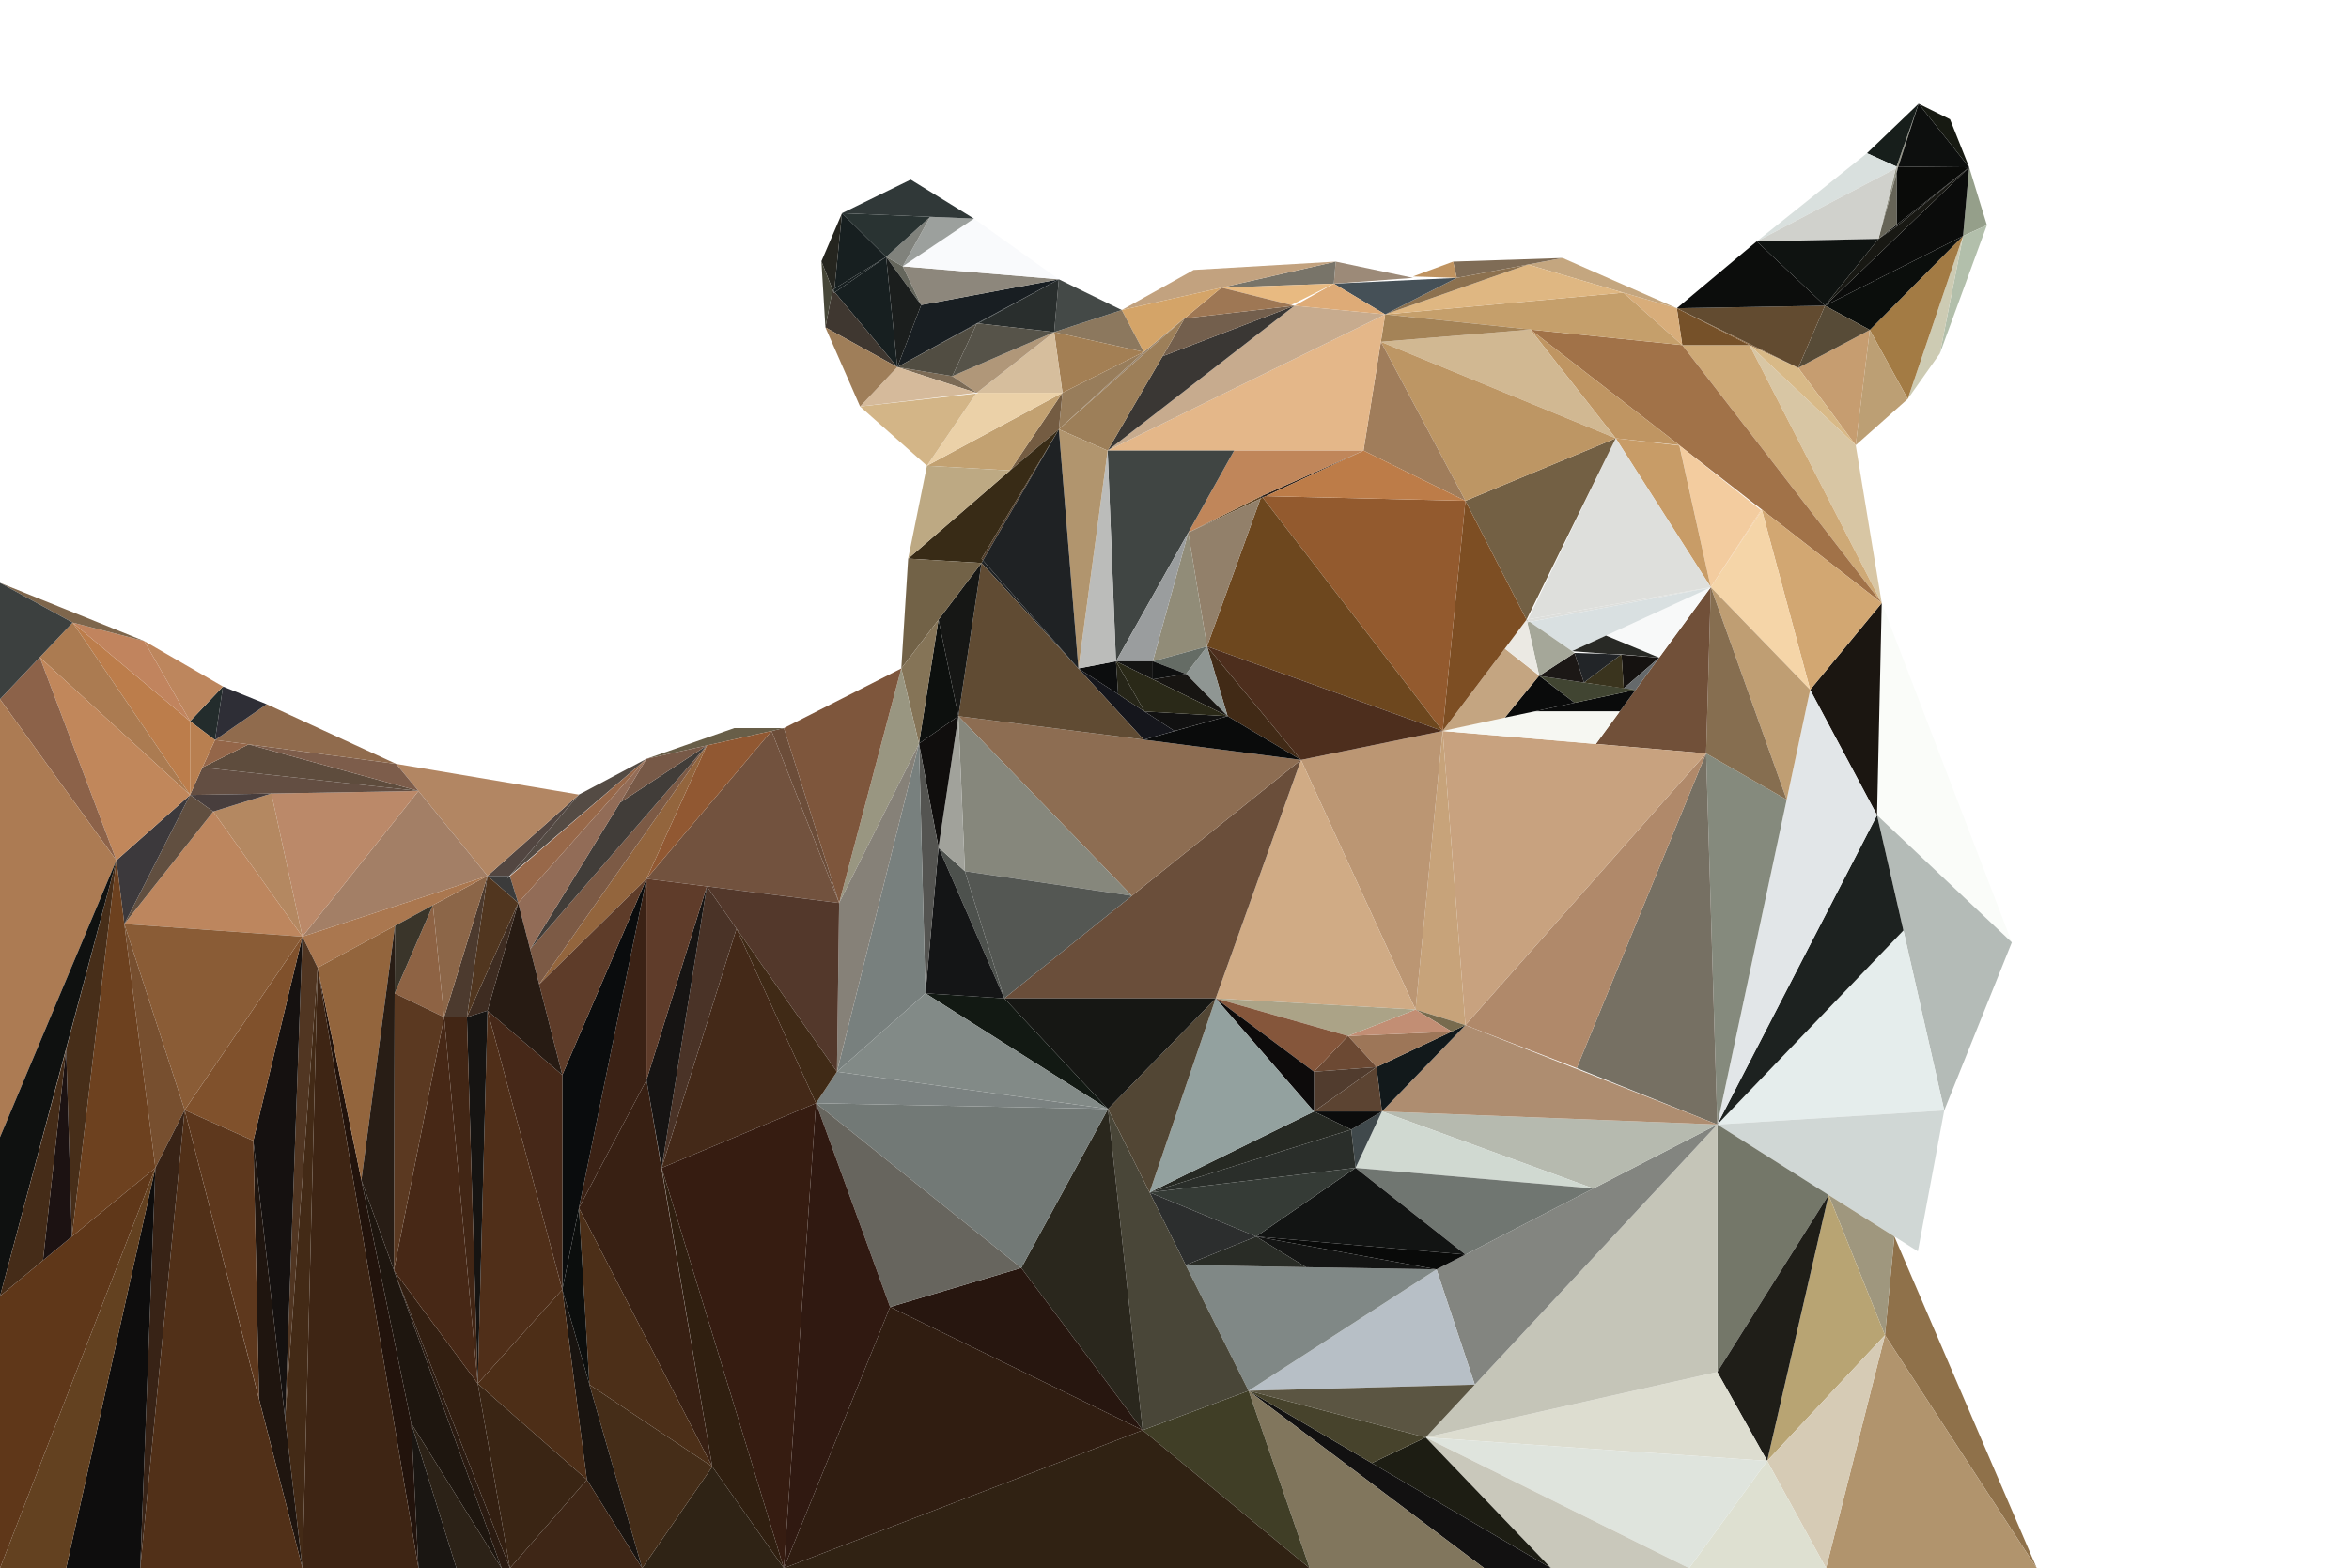 <?xml version="1.0" encoding="utf-8"?>
<!-- Generator: Adobe Illustrator 24.1.0, SVG Export Plug-In . SVG Version: 6.00 Build 0)  -->
<svg version="1.1" id="Layer_1" xmlns="http://www.w3.org/2000/svg" xmlns:xlink="http://www.w3.org/1999/xlink" x="0px" y="0px"
	 viewBox="0 0 650 434" style="enable-background:new 0 0 650 434;" xml:space="preserve">
<style type="text/css">
	.st0{fill:#0A0B09;}
	.st1{fill:#969688;}
	.st2{fill:#956F47;}
	.st3{fill:#2B2523;}
	.st4{fill:#2C2018;}
	.st5{fill:#5F4626;}
	.st6{fill:#1F2224;}
	.st7{fill:#513E2B;}
	.st8{fill:#97846D;}
	.st9{fill:#8F714A;}
	.st10{fill:#B1946D;}
	.st11{fill:#FAFCF9;}
	.st12{fill:#B4BBB7;}
	.st13{fill:#959F8A;}
	.st14{fill:#B2BFAB;}
	.st15{fill:#171A12;}
	.st16{fill:#0D0F0E;}
	.st17{fill:#0B0C0B;}
	.st18{fill:#181813;}
	.st19{fill:#CDCBB3;}
	.st20{fill:#A37B44;}
	.st21{fill:#0B0E0C;}
	.st22{fill:#E5EDEC;}
	.st23{fill:#D0D7D5;}
	.st24{fill:#171E1B;}
	.st25{fill:#BC9F74;}
	.st26{fill:#1D2220;}
	.st27{fill:#666457;}
	.st28{fill:#D9E0DE;}
	.st29{fill:#D0D1CC;}
	.st30{fill:#9F977E;}
	.st31{fill:#B8A473;}
	.st32{fill:#D6CBB5;}
	.st33{fill:#D8C6A4;}
	.st34{fill:#CEA976;}
	.st35{fill:#A17248;}
	.st36{fill:#1B1611;}
	.st37{fill:#D2A772;}
	.st38{fill:#0F1311;}
	.st39{fill:#E2E6E8;}
	.st40{fill:#C69D70;}
	.st41{fill:#574B37;}
	.st42{fill:#D8B987;}
	.st43{fill:#747769;}
	.st44{fill:#1F1E18;}
	.st45{fill:#DEE0D1;}
	.st46{fill:#624B30;}
	.st47{fill:#0C0D0C;}
	.st48{fill:#F5D5A8;}
	.st49{fill:#BF9E73;}
	.st50{fill:#858A7D;}
	.st51{fill:#866E50;}
	.st52{fill:#DDDDD0;}
	.st53{fill:#DFE4DD;}
	.st54{fill:#F3CC9F;}
	.st55{fill:#765129;}
	.st56{fill:#C5C5B8;}
	.st57{fill:#767063;}
	.st58{fill:#838580;}
	.st59{fill:#B6BAAF;}
	.st60{fill:#AE8D70;}
	.st61{fill:#C89C67;}
	.st62{fill:#715039;}
	.st63{fill:#F8F9F9;}
	.st64{fill:#DEDFDC;}
	.st65{fill:#D9E0E1;}
	.st66{fill:#B0896A;}
	.st67{fill:#C8A27F;}
	.st68{fill:#C9C8BB;}
	.st69{fill:#D8AD7A;}
	.st70{fill:#C59F6B;}
	.st71{fill:#BF9562;}
	.st72{fill:#C4A67F;}
	.st73{fill:#151210;}
	.st74{fill:#282925;}
	.st75{fill:#65696B;}
	.st76{fill:#0A0B0B;}
	.st77{fill:#414532;}
	.st78{fill:#3A341E;}
	.st79{fill:#DFB782;}
	.st80{fill:#222528;}
	.st81{fill:#F6F7F2;}
	.st82{fill:#D1B892;}
	.st83{fill:#736044;}
	.st84{fill:#BD9664;}
	.st85{fill:#D0D9D1;}
	.st86{fill:#707671;}
	.st87{fill:#1C1816;}
	.st88{fill:#A5A799;}
	.st89{fill:#7F6C56;}
	.st90{fill:#1D1D13;}
	.st91{fill:#121111;}
	.st92{fill:#C4A581;}
	.st93{fill:#EBE9E3;}
	.st94{fill:#A48357;}
	.st95{fill:#8C714F;}
	.st96{fill:#7D4E23;}
	.st97{fill:#81765D;}
	.st98{fill:#B7BFC6;}
	.st99{fill:#5B5542;}
	.st100{fill:#A07D5B;}
	.st101{fill:#935A2E;}
	.st102{fill:#C7A37A;}
	.st103{fill:#12191B;}
	.st104{fill:#BD7C48;}
	.st105{fill:#776B4E;}
	.st106{fill:#121413;}
	.st107{fill:#090A09;}
	.st108{fill:#BF9360;}
	.st109{fill:#455057;}
	.st110{fill:#9D7658;}
	.st111{fill:#C28E74;}
	.st112{fill:#6D471E;}
	.st113{fill:#BB9673;}
	.st114{fill:#4D2E1D;}
	.st115{fill:#808886;}
	.st116{fill:#141514;}
	.st117{fill:#47432C;}
	.st118{fill:#D0AB85;}
	.st119{fill:#ABA387;}
	.st120{fill:#9C8A78;}
	.st121{fill:#E4B789;}
	.st122{fill:#C7AB8E;}
	.st123{fill:#DEAB77;}
	.st124{fill:#5C4432;}
	.st125{fill:#40494C;}
	.st126{fill:#0B0C0C;}
	.st127{fill:#6C4933;}
	.st128{fill:#513C2E;}
	.st129{fill:#C0865A;}
	.st130{fill:#2A2E2A;}
	.st131{fill:#353B36;}
	.st132{fill:#262923;}
	.st133{fill:#85563B;}
	.st134{fill:#787469;}
	.st135{fill:#C2A27F;}
	.st136{fill:#E8BA81;}
	.st137{fill:#0D0B0B;}
	.st138{fill:#93A19F;}
	.st139{fill:#403E26;}
	.st140{fill:#302213;}
	.st141{fill:#292C26;}
	.st142{fill:#412A16;}
	.st143{fill:#6A4E3A;}
	.st144{fill:#8D6D52;}
	.st145{fill:#3A3734;}
	.st146{fill:#735F4D;}
	.st147{fill:#9E7754;}
	.st148{fill:#92806A;}
	.st149{fill:#2C2E2E;}
	.st150{fill:#494638;}
	.st151{fill:#404543;}
	.st152{fill:#8F9693;}
	.st153{fill:#171512;}
	.st154{fill:#111111;}
	.st155{fill:#2A2918;}
	.st156{fill:#D4A468;}
	.st157{fill:#524634;}
	.st158{fill:#161714;}
	.st159{fill:#918C78;}
	.st160{fill:#656C65;}
	.st161{fill:#9A9D9E;}
	.st162{fill:#0E0F0F;}
	.st163{fill:#9D7F59;}
	.st164{fill:#15161C;}
	.st165{fill:#141413;}
	.st166{fill:#262518;}
	.st167{fill:#8C785E;}
	.st168{fill:#604B33;}
	.st169{fill:#987D5B;}
	.st170{fill:#A37F54;}
	.st171{fill:#2A271D;}
	.st172{fill:#27160F;}
	.st173{fill:#301D11;}
	.st174{fill:#86877C;}
	.st175{fill:#545753;}
	.st176{fill:#444947;}
	.st177{fill:#0C0D0E;}
	.st178{fill:#BBBCBA;}
	.st179{fill:#121913;}
	.st180{fill:#727976;}
	.st181{fill:#7B8281;}
	.st182{fill:#828A87;}
	.st183{fill:#B1956E;}
	.st184{fill:#D6BE9D;}
	.st185{fill:#745C42;}
	.st186{fill:#C2A171;}
	.st187{fill:#EBD1A8;}
	.st188{fill:#292E2D;}
	.st189{fill:#382B16;}
	.st190{fill:#273031;}
	.st191{fill:#181E22;}
	.st192{fill:#8D877C;}
	.st193{fill:#F9FAFC;}
	.st194{fill:#B09779;}
	.st195{fill:#565349;}
	.st196{fill:#67655E;}
	.st197{fill:#BDA983;}
	.st198{fill:#4D514D;}
	.st199{fill:#141516;}
	.st200{fill:#161715;}
	.st201{fill:#726247;}
	.st202{fill:#7C6B56;}
	.st203{fill:#514D42;}
	.st204{fill:#D3B587;}
	.st205{fill:#D5BA9B;}
	.st206{fill:#9CA09D;}
	.st207{fill:#303838;}
	.st208{fill:#A1A29B;}
	.st209{fill:#0D100E;}
	.st210{fill:#100E0D;}
	.st211{fill:#857457;}
	.st212{fill:#545451;}
	.st213{fill:#80827C;}
	.st214{fill:#293332;}
	.st215{fill:#78807E;}
	.st216{fill:#65665C;}
	.st217{fill:#1B1E1D;}
	.st218{fill:#999681;}
	.st219{fill:#868178;}
	.st220{fill:#7E563C;}
	.st221{fill:#171F20;}
	.st222{fill:#3F3730;}
	.st223{fill:#9F7E59;}
	.st224{fill:#301911;}
	.st225{fill:#25251F;}
	.st226{fill:#6C4D39;}
	.st227{fill:#72523E;}
	.st228{fill:#53382B;}
	.st229{fill:#402A16;}
	.st230{fill:#2E312C;}
	.st231{fill:#474739;}
	.st232{fill:#442918;}
	.st233{fill:#361C11;}
	.st234{fill:#301F10;}
	.st235{fill:#2F2315;}
	.st236{fill:#685E48;}
	.st237{fill:#915832;}
	.st238{fill:#4A3327;}
	.st239{fill:#382013;}
	.st240{fill:#4C2F18;}
	.st241{fill:#452D18;}
	.st242{fill:#93653D;}
	.st243{fill:#7C5A45;}
	.st244{fill:#413D39;}
	.st245{fill:#161413;}
	.st246{fill:#5F3C2A;}
	.st247{fill:#775947;}
	.st248{fill:#3B2215;}
	.st249{fill:#926C57;}
	.st250{fill:#986849;}
	.st251{fill:#0A0C0D;}
	.st252{fill:#5E3C29;}
	.st253{fill:#544B44;}
	.st254{fill:#191410;}
	.st255{fill:#3E2616;}
	.st256{fill:#0C0E0D;}
	.st257{fill:#4D2E17;}
	.st258{fill:#3A2514;}
	.st259{fill:#524641;}
	.st260{fill:#B28663;}
	.st261{fill:#462818;}
	.st262{fill:#271B13;}
	.st263{fill:#502F19;}
	.st264{fill:#3B3B3B;}
	.st265{fill:#3E2C21;}
	.st266{fill:#51361F;}
	.st267{fill:#331F11;}
	.st268{fill:#2B1B11;}
	.st269{fill:#1E160F;}
	.st270{fill:#2C2217;}
	.st271{fill:#A37F66;}
	.st272{fill:#4C3A2E;}
	.st273{fill:#8C6648;}
	.st274{fill:#161412;}
	.st275{fill:#AA774F;}
	.st276{fill:#422615;}
	.st277{fill:#472816;}
	.st278{fill:#1A1612;}
	.st279{fill:#8E6344;}
	.st280{fill:#5B3921;}
	.st281{fill:#3A352A;}
	.st282{fill:#22130C;}
	.st283{fill:#3E2514;}
	.st284{fill:#BB8969;}
	.st285{fill:#634E42;}
	.st286{fill:#5E4C3D;}
	.st287{fill:#7D5D4B;}
	.st288{fill:#906B4D;}
	.st289{fill:#281D15;}
	.st290{fill:#513622;}
	.st291{fill:#432A16;}
	.st292{fill:#B48861;}
	.st293{fill:#BD865E;}
	.st294{fill:#151110;}
	.st295{fill:#80512C;}
	.st296{fill:#8A5C36;}
	.st297{fill:#1F150F;}
	.st298{fill:#513018;}
	.st299{fill:#483E3D;}
	.st300{fill:#2E2E36;}
	.st301{fill:#5E381D;}
	.st302{fill:#946649;}
	.st303{fill:#232C2C;}
	.st304{fill:#BD865D;}
	.st305{fill:#B87F50;}
	.st306{fill:#614F40;}
	.st307{fill:#BC7D4B;}
	.st308{fill:#C1845E;}
	.st309{fill:#AB7B51;}
	.st310{fill:#3C393C;}
	.st311{fill:#C1875B;}
	.st312{fill:#774F2F;}
	.st313{fill:#382316;}
	.st314{fill:#6D411F;}
	.st315{fill:#0E0D0D;}
	.st316{fill:#634120;}
	.st317{fill:#5F3719;}
	.st318{fill:#7E664C;}
	.st319{fill:#8C6249;}
	.st320{fill:#AC7B53;}
	.st321{fill:#472E19;}
	.st322{fill:#0F1110;}
	.st323{fill:#3C403F;}
	.st324{fill:#1C1212;}
	.st325{fill:#452C18;}
</style>
<g id="Layer_1_1_">
</g>
<g id="Layer_2_1_">
	<g id="XMLID_1_">
		<g>
			<polygon class="st0" points="524.8,62.2 524.8,62.7 519.8,66.1 			"/>
			<polygon class="st0" points="544.9,46.3 524.8,62.7 524.8,62.2 			"/>
			<polygon class="st1" points="524.8,46.1 524.8,46.5 524.6,46.6 			"/>
			<polygon class="st1" points="530.9,28.7 525.3,46.1 524.8,46.1 			"/>
			<polygon class="st1" points="525.3,46.1 525.2,46.3 524.8,46.1 			"/>
			<polygon class="st1" points="525.2,46.3 524.8,46.5 524.8,46.1 			"/>
			<polygon class="st1" points="525.2,46.3 524.8,48 524.8,46.5 			"/>
			<polygon class="st1" points="524.8,46.5 524.8,48 519.8,66.1 524.6,46.6 			"/>
			<polygon class="st2" points="497.6,101.8 484.1,95.5 464,85.3 			"/>
			<polygon class="st3" points="349.4,137.7 348.8,138 349,137.3 			"/>
			<polygon class="st3" points="350.3,137.3 349.4,137.7 349,137.3 			"/>
			<polygon class="st4" points="377.3,124.7 350.3,137.3 349,137.3 			"/>
			<polygon class="st5" points="349,137.3 348.8,138 328.8,147.4 			"/>
			<polygon class="st6" points="272,155.1 298.2,184.8 271.6,155.8 			"/>
			<polygon class="st7" points="293,118.8 272,155.1 271.6,154.6 			"/>
			<polygon class="st8" points="316.5,97.4 327.7,88.1 293,118.8 			"/>
			<polygon class="st9" points="524.2,342.2 563.6,434 521.6,369.5 			"/>
			<polygon class="st10" points="521.6,369.5 563.6,434 505.3,434 			"/>
			<polygon class="st11" points="520.7,166.9 556.7,260.8 519.4,225.6 			"/>
			<polygon class="st12" points="556.7,260.8 538,307.3 526.7,257.5 519.4,225.6 			"/>
			<polygon class="st13" points="544.9,46.3 549.8,62.3 543.2,65.3 			"/>
			<polygon class="st14" points="549.8,62.3 536.8,97.8 543.2,65.3 			"/>
			<polygon class="st15" points="539.6,33 544.9,46.3 530.9,28.7 			"/>
			<polygon class="st16" points="530.9,28.7 544.9,46.3 525.3,46.1 			"/>
			<polygon class="st17" points="544.9,46.3 543.2,65.3 505,84.6 			"/>
			<polygon class="st18" points="544.9,46.3 505,84.6 519.8,66.1 524.8,62.7 			"/>
			<polygon class="st0" points="544.9,46.3 524.8,62.2 524.8,48 525.2,46.3 525.3,46.1 			"/>
			<polygon class="st19" points="543.2,65.3 536.8,97.8 527.9,110.4 			"/>
			<polygon class="st20" points="543.2,65.3 527.9,110.4 517.4,91.3 			"/>
			<polygon class="st21" points="543.2,65.3 517.4,91.3 505,84.6 			"/>
			<polygon class="st22" points="526.7,257.5 538,307.3 475.2,311.2 			"/>
			<polygon class="st23" points="538,307.3 530.7,346.3 524.2,342.2 506,330.7 475.2,311.2 			"/>
			<polygon class="st24" points="530.9,28.7 524.8,46.1 516.6,42.4 			"/>
			<polygon class="st25" points="517.4,91.3 527.9,110.4 513.5,123.2 			"/>
			<polygon class="st26" points="519.4,225.6 526.7,257.5 475.2,311.2 			"/>
			<polygon class="st27" points="524.8,48 524.8,62.2 519.8,66.1 			"/>
			<polygon class="st28" points="524.8,46.1 524.6,46.6 486.1,66.8 516.6,42.4 			"/>
			<polygon class="st29" points="524.6,46.6 519.8,66.1 486.1,66.8 			"/>
			<polygon class="st30" points="506,330.7 524.2,342.2 521.6,369.5 			"/>
			<polygon class="st31" points="506,330.7 521.6,369.5 489,404.3 			"/>
			<polygon class="st32" points="521.6,369.5 505.3,434 489,404.3 			"/>
			<polygon class="st33" points="513.5,123.2 520.7,166.9 484.1,95.5 			"/>
			<polygon class="st34" points="484.1,95.5 520.7,166.9 465.5,95.5 			"/>
			<polygon class="st35" points="465.5,95.5 520.7,166.9 487.5,141 465,123.5 464.7,123.2 464.7,123.2 423.5,91.2 			"/>
			<polygon class="st36" points="520.7,166.9 519.4,225.6 500.9,190.9 			"/>
			<polygon class="st37" points="520.7,166.9 500.9,190.9 487.5,141 			"/>
			<polygon class="st38" points="519.8,66.1 505,84.6 486.1,66.8 			"/>
			<polygon class="st39" points="500.9,190.9 519.4,225.6 475.2,311.2 494.4,221.3 			"/>
			<polygon class="st40" points="517.4,91.3 513.5,123.2 497.6,101.8 			"/>
			<polygon class="st41" points="517.4,91.3 497.6,101.8 505,84.6 			"/>
			<polygon class="st42" points="497.6,101.8 513.5,123.2 484.1,95.5 			"/>
			<polygon class="st43" points="475.2,311.2 506,330.7 475.2,379.7 			"/>
			<polygon class="st44" points="506,330.7 489,404.3 475.2,379.7 			"/>
			<polygon class="st45" points="489,404.3 505.3,434 467.4,434 			"/>
			<polygon class="st46" points="505,84.6 497.6,101.8 464,85.3 			"/>
			<polygon class="st47" points="505,84.6 464,85.3 486.1,66.8 			"/>
			<polygon class="st48" points="487.5,141 500.9,190.9 473.4,162.5 473.4,162.5 487.5,141.3 487.3,141.2 			"/>
			<polygon class="st49" points="473.4,162.5 500.9,190.9 494.4,221.3 			"/>
			<polygon class="st50" points="494.4,221.3 475.2,311.2 472.1,208.5 			"/>
			<polygon class="st51" points="473.4,162.5 494.4,221.3 472.1,208.5 473.4,162.5 			"/>
			<polygon class="st52" points="475.2,379.7 489,404.3 394.5,397.8 			"/>
			<polygon class="st53" points="489,404.3 467.4,434 394.5,397.8 			"/>
			<polygon class="st54" points="487.5,141.3 473.4,162.5 487.3,141.2 			"/>
			<polygon class="st54" points="465,123.5 487.3,141.2 473.4,162.5 464.7,123.2 			"/>
			<polygon class="st55" points="484.1,95.5 465.5,95.5 464,85.3 			"/>
			<polygon class="st56" points="475.2,311.2 475.2,379.7 394.5,397.8 408.1,383.2 			"/>
			<polygon class="st57" points="472.1,208.5 475.2,311.2 436.3,295.6 			"/>
			<polygon class="st58" points="475.2,311.2 408.1,383.2 397.5,351.3 405.5,347.2 405.5,347.2 440.9,328.9 440.9,328.9 			"/>
			<polygon class="st59" points="475.2,311.2 440.9,328.9 440.9,328.9 382.4,307.6 			"/>
			<polygon class="st60" points="475.2,311.2 382.4,307.6 405.5,283.7 			"/>
			<polygon class="st61" points="464.7,123.3 473.4,162.5 447.1,121.3 			"/>
			<path class="st62" d="M473.4,162.5L473.4,162.5L473.4,162.5z"/>
			<path class="st63" d="M473.4,162.5L473.4,162.5L473.4,162.5z"/>
			<path class="st54" d="M473.4,162.5L473.4,162.5L473.4,162.5z"/>
			<polygon class="st62" points="473.4,162.5 472.1,208.5 441.6,205.9 448.2,196.9 452.6,190.9 459.1,182 459.1,182 			"/>
			<polygon class="st64" points="473.4,162.5 473.4,162.5 473.3,162.5 473.3,162.6 423.3,172.1 422.7,171.7 422.8,171.4 			"/>
			<polygon class="st54" points="473.4,162.5 473.4,162.5 473.3,162.5 			"/>
			<polygon class="st64" points="473.4,162.5 422.8,171.4 447.1,121.3 			"/>
			<polygon class="st63" points="473.4,162.5 459.1,182 444.4,175.9 473.3,162.6 473.3,162.5 			"/>
			<polygon class="st65" points="473.3,162.6 444.4,175.9 435,180.2 435,180.2 423.3,172.1 			"/>
			<polygon class="st66" points="472.1,208.5 436.3,295.6 405.5,283.7 			"/>
			<polygon class="st67" points="472.1,208.5 405.5,283.7 399.2,202.3 441.6,205.9 			"/>
			<polygon class="st68" points="467.4,434 429.2,434 394.5,397.8 			"/>
			<polygon class="st69" points="464,85.3 465.5,95.5 449.2,81 			"/>
			<polygon class="st70" points="465.5,95.5 423.5,91.2 383.3,87 449.2,81 			"/>
			<polygon class="st71" points="423.5,91.2 464.7,123.2 447.1,121.3 			"/>
			<polygon class="st72" points="464,85.3 449.2,81 422.8,73.2 432.4,71.4 			"/>
			<polygon class="st73" points="459.1,182 459.1,182 449.3,190.5 448.7,181.2 			"/>
			<polygon class="st74" points="459.1,182 448.7,181.1 445.3,181 435,180.2 444.4,175.9 			"/>
			<polygon class="st75" points="459.1,182 452.6,190.9 449.3,190.5 			"/>
			<polygon class="st76" points="452.6,190.9 448.2,196.9 424.5,196.9 435.7,194.5 			"/>
			<polygon class="st77" points="452.6,190.9 435.7,194.5 426.1,187.1 438.3,188.9 			"/>
			<polygon class="st78" points="448.7,181.2 449.3,190.5 438.3,188.9 448.5,181.2 			"/>
			<polygon class="st79" points="449.2,81 383.3,87 422.8,73.2 422.8,73.2 422.8,73.2 			"/>
			<polygon class="st80" points="448.5,181.2 438.3,188.9 435.7,180.7 445.3,181 			"/>
			<polygon class="st81" points="448.2,196.9 441.6,205.9 399.2,202.3 416.4,198.6 424.5,196.9 			"/>
			<polygon class="st82" points="423.5,91.2 447.1,121.3 382.1,94.6 			"/>
			<polygon class="st83" points="447.1,121.3 422.4,171.5 405.5,138.6 			"/>
			<polygon class="st84" points="447.1,121.3 405.5,138.6 382.1,94.6 382.1,94.6 			"/>
			<polygon class="st85" points="382.4,307.6 440.9,328.9 375.1,323.2 			"/>
			<polygon class="st86" points="440.9,328.9 405.5,347.2 375.1,323.2 			"/>
			<polygon class="st87" points="435.7,180.7 438.3,188.9 426.1,187.1 426,187 			"/>
			<polygon class="st88" points="435.7,180.7 426,187 425.9,186.9 422.6,172.2 423.3,172.1 435,180.2 435,180.2 			"/>
			<polygon class="st76" points="435.7,194.5 424.5,196.9 416.4,198.6 425.9,187 			"/>
			<polygon class="st89" points="432.4,71.4 422.8,73.2 422.8,73.2 403.1,76.9 402.1,72.4 			"/>
			<polygon class="st90" points="394.5,397.8 429.2,434 379.6,404.9 			"/>
			<polygon class="st91" points="429.2,434 410.7,434 345.5,384.9 379.6,404.9 			"/>
			<polygon class="st92" points="425.9,187 416.4,198.6 399.2,202.3 416.4,179.5 			"/>
			<polygon class="st93" points="422.6,172.2 425.9,186.9 416.4,179.5 422.4,171.5 422.5,172 422.4,172.3 			"/>
			<polygon class="st94" points="423.5,91.2 382.1,94.6 383.3,87 			"/>
			<polygon class="st64" points="423.3,172.1 422.6,172.2 422.5,172 422.7,171.7 			"/>
			<polygon class="st65" points="422.8,171.4 422.7,171.7 422.4,171.5 			"/>
			<polygon class="st95" points="422.8,73.2 383.3,87 403.1,76.9 			"/>
			<polygon class="st88" points="422.4,171.5 422.7,171.7 422.5,172 			"/>
			<polygon class="st64" points="422.5,172 422.6,172.2 422.4,172.3 			"/>
			<polygon class="st96" points="405.5,138.6 422.4,171.5 416.4,179.5 399.2,202.3 			"/>
			<polygon class="st97" points="410.7,434 362.4,434 345.5,384.9 			"/>
			<polygon class="st98" points="397.5,351.3 408.1,383.2 345.5,384.9 			"/>
			<polygon class="st99" points="408.1,383.2 394.5,397.8 345.5,384.9 			"/>
			<polygon class="st100" points="382.1,94.6 405.5,138.6 377.3,124.7 			"/>
			<polygon class="st101" points="405.5,138.6 399.2,202.3 349.4,137.7 350.3,137.3 			"/>
			<polygon class="st102" points="399.2,202.3 405.5,283.7 391.7,279.4 			"/>
			<polygon class="st103" points="405.5,283.7 382.4,307.6 380.9,295.3 			"/>
			<polygon class="st104" points="405.5,138.6 350.3,137.3 377.3,124.7 			"/>
			<polygon class="st105" points="405.5,283.7 401.7,285.5 391.7,279.4 			"/>
			<polygon class="st106" points="405.5,347.2 405.5,347.2 347.6,342.2 375.1,323.2 			"/>
			<polygon class="st107" points="405.5,347.2 397.5,351.3 347.6,342.2 			"/>
			<polygon class="st108" points="402.1,72.4 403.1,76.9 391,76.5 			"/>
			<polygon class="st109" points="403.1,76.9 383.3,87 369.1,78.5 			"/>
			<polygon class="st110" points="401.7,285.5 380.9,295.3 373,286.7 			"/>
			<polygon class="st111" points="401.7,285.5 373,286.7 391.7,279.4 			"/>
			<polygon class="st112" points="349.4,137.7 399.2,202.3 334,178.9 348.8,138 			"/>
			<polygon class="st113" points="399.2,202.3 391.7,279.4 360,210.3 			"/>
			<polygon class="st114" points="399.2,202.3 360,210.3 334,178.9 			"/>
			<polygon class="st115" points="397.5,351.3 345.5,384.9 328.1,350.1 361.4,350.7 			"/>
			<polygon class="st116" points="397.5,351.3 361.4,350.7 347.6,342.2 			"/>
			<polygon class="st117" points="394.5,397.8 379.6,404.9 345.5,384.9 			"/>
			<polygon class="st118" points="360,210.3 391.7,279.4 336.4,276.3 			"/>
			<polygon class="st119" points="391.7,279.4 373,286.7 336.4,276.3 			"/>
			<polygon class="st120" points="391,76.9 369.1,78.5 369.6,72.4 			"/>
			<polygon class="st121" points="383.3,87 382.1,94.6 382.1,94.6 377.3,124.7 341.5,124.7 306.5,124.7 			"/>
			<polygon class="st122" points="383.3,87 306.5,124.7 358.2,84.6 			"/>
			<polygon class="st123" points="383.3,87 358.2,84.6 369.1,78.5 			"/>
			<polygon class="st124" points="380.9,295.3 382.4,307.6 363.6,307.6 			"/>
			<polygon class="st125" points="382.4,307.6 375.1,323.2 373.9,312.6 			"/>
			<polygon class="st126" points="382.4,307.6 373.9,312.6 363.6,307.6 			"/>
			<polygon class="st127" points="373,286.7 380.9,295.3 363.6,296.6 			"/>
			<polygon class="st128" points="380.9,295.3 363.6,307.6 363.6,296.6 			"/>
			<polygon class="st129" points="377.3,124.7 349,137.3 328.8,147.4 341.5,124.7 			"/>
			<polygon class="st130" points="373.9,312.6 375.1,323.2 318.1,330 			"/>
			<polygon class="st131" points="375.1,323.2 347.6,342.2 318.1,330 			"/>
			<polygon class="st132" points="373.9,312.6 318.1,330 363.6,307.6 			"/>
			<polygon class="st133" points="373,286.7 363.6,296.6 336.4,276.3 			"/>
			<polygon class="st134" points="369.6,72.4 369.1,78.5 338,79.6 			"/>
			<polygon class="st135" points="369.6,72.4 338,79.6 310.4,85.8 330.3,74.7 			"/>
			<polygon class="st136" points="369.1,78.5 357.3,84.4 338,79.6 			"/>
			<polygon class="st137" points="363.6,296.6 363.6,307.6 336.4,276.3 			"/>
			<polygon class="st138" points="336.4,276.3 363.6,307.6 318.1,330 			"/>
			<polygon class="st139" points="345.5,384.9 362.4,434 316.2,395.8 			"/>
			<polygon class="st140" points="362.4,434 216.9,434 316.2,395.8 			"/>
			<polygon class="st141" points="361.4,350.7 328.1,350.1 347.6,342.2 			"/>
			<polygon class="st142" points="334,178.9 360,210.3 339.7,198.2 			"/>
			<polygon class="st143" points="360,210.3 336.4,276.3 277.9,276.3 313.2,247.9 			"/>
			<polygon class="st144" points="360,210.3 313.2,247.9 265.2,198.2 316.5,204.7 			"/>
			<polygon class="st76" points="360,210.3 316.5,204.7 339.7,198.2 			"/>
			<polygon class="st145" points="358.2,84.6 306.5,124.7 321.7,98.6 			"/>
			<polygon class="st146" points="358.2,84.6 321.7,98.6 327.8,88.1 327.8,88.1 327.8,88.1 			"/>
			<polygon class="st147" points="358.2,84.6 327.8,88.1 338,79.6 357.3,84.4 			"/>
			<polygon class="st148" points="348.8,138 334,178.9 328.8,147.4 328.8,147.4 			"/>
			<polygon class="st149" points="347.6,342.2 328.1,350.1 318.1,330 			"/>
			<polygon class="st150" points="328.1,350.1 345.5,384.9 316.2,395.8 306.6,306.9 318.1,330 			"/>
			<polygon class="st151" points="341.5,124.7 328.8,147.4 328.8,147.4 308.8,183 306.5,124.7 			"/>
			<polygon class="st152" points="334,178.9 339.7,198.2 328.2,186.5 			"/>
			<polygon class="st153" points="328.2,186.5 339.7,198.2 319,188 			"/>
			<polygon class="st154" points="339.7,198.2 325,202.3 316.7,196.9 			"/>
			<polygon class="st155" points="339.7,198.2 316.7,196.9 316.7,196.9 316.7,196.9 308.8,183 			"/>
			<polygon class="st156" points="338,79.6 327.8,88.1 327.8,88.1 327.8,88.1 327.7,88.1 316.5,97.4 310.4,85.8 			"/>
			<polygon class="st157" points="336.4,276.3 318.1,330 306.6,306.9 			"/>
			<polygon class="st158" points="336.4,276.3 306.6,306.9 277.9,276.3 			"/>
			<polygon class="st159" points="328.8,147.4 334,178.9 319,183 			"/>
			<polygon class="st160" points="334,178.9 328.2,186.5 319,183 			"/>
			<polygon class="st161" points="328.8,147.4 319,183 308.8,183 			"/>
			<polygon class="st162" points="328.2,186.5 319,188 319,183 			"/>
			<polygon class="st163" points="327.8,88.1 321.7,98.6 306.5,124.7 293,118.8 327.7,88.1 			"/>
			<polygon class="st164" points="325,202.3 316.5,204.7 298.4,185 309.4,192.1 311,193.2 316.7,196.9 316.7,196.9 			"/>
			<polygon class="st165" points="319,183 319,188 308.8,183 			"/>
			<polygon class="st166" points="316.7,196.9 311,193.2 309.4,192.1 308.8,183 			"/>
			<polygon class="st167" points="310.4,85.8 316.5,97.4 291.7,91.9 			"/>
			<polygon class="st168" points="298.4,185 316.5,204.7 265.2,198.2 271.6,155.8 298.2,184.8 			"/>
			<polygon class="st169" points="316.5,97.4 293,118.8 294,108.7 			"/>
			<polygon class="st170" points="316.5,97.4 294,108.7 291.7,91.9 			"/>
			<polygon class="st171" points="306.6,306.9 316.2,395.8 282.6,350.9 			"/>
			<polygon class="st172" points="282.6,350.9 316.2,395.8 246.3,361.7 			"/>
			<polygon class="st173" points="316.2,395.8 216.9,434 246.3,361.7 			"/>
			<polygon class="st174" points="265.2,198.2 313.2,247.9 267,241.1 			"/>
			<polygon class="st175" points="313.2,247.9 277.9,276.3 267,241.1 			"/>
			<polygon class="st176" points="310.4,85.8 291.7,91.9 293,77.3 			"/>
			<polygon class="st177" points="308.8,183 309.4,192.1 298.4,185 298.4,185 			"/>
			<polygon class="st178" points="306.5,124.7 308.8,183 298.4,185 298.4,185 298.4,185 			"/>
			<polygon class="st179" points="277.9,276.3 306.6,306.9 256.1,274.9 			"/>
			<polygon class="st180" points="306.6,306.9 282.6,350.9 225.8,305.3 			"/>
			<polygon class="st181" points="306.6,306.9 225.8,305.3 231.6,296.6 			"/>
			<polygon class="st182" points="306.6,306.9 231.6,296.6 256.1,274.9 			"/>
			<polygon class="st183" points="306.5,124.7 298.4,185 293,118.8 			"/>
			<polygon class="st6" points="293,118.8 298.4,185 298.2,184.8 272,155.1 			"/>
			<polygon class="st184" points="291.7,91.9 294,108.7 270.3,108.7 			"/>
			<polygon class="st185" points="294,108.7 293,118.8 279.5,130.2 			"/>
			<polygon class="st186" points="294,108.7 279.5,130.2 256.5,128.9 			"/>
			<polygon class="st187" points="294,108.7 256.5,128.9 270.1,108.9 270.7,108.9 270.3,108.7 			"/>
			<polygon class="st188" points="293,77.3 291.7,91.9 270.6,89.5 			"/>
			<polygon class="st189" points="293,118.8 271.6,154.6 272,155.1 271.6,155.8 251.3,154.6 279.5,130.2 			"/>
			<polygon class="st190" points="293,77.3 270.6,89.5 270.3,89.5 			"/>
			<polygon class="st191" points="293,77.3 270.3,89.5 248.3,101.6 254.9,84.4 			"/>
			<polygon class="st192" points="293,77.3 254.9,84.4 249.8,73.7 			"/>
			<polygon class="st193" points="293,77.3 249.8,73.7 269.5,60.5 			"/>
			<polygon class="st194" points="291.7,91.9 270.3,108.7 270.3,108.7 263.5,104.1 			"/>
			<polygon class="st195" points="291.7,91.9 263.5,104.1 270.2,89.7 270.6,89.5 			"/>
			<polygon class="st196" points="282.6,350.9 246.3,361.7 225.8,305.3 			"/>
			<polygon class="st197" points="279.5,130.2 251.3,154.6 256.5,128.9 			"/>
			<polygon class="st198" points="267,241.1 277.9,276.3 259.7,234.5 			"/>
			<polygon class="st199" points="259.7,234.5 277.9,276.3 256.1,274.9 			"/>
			<polygon class="st200" points="271.6,155.8 265.2,198.2 259.7,171.5 			"/>
			<polygon class="st201" points="271.6,155.8 259.7,171.5 249.4,185 251.3,154.6 			"/>
			<polygon class="st191" points="270.3,89.5 270.2,89.7 248.3,101.6 			"/>
			<polygon class="st202" points="263.5,104.1 270.3,108.7 270.1,108.7 248.3,101.6 			"/>
			<polygon class="st203" points="270.2,89.7 263.5,104.1 248.3,101.6 			"/>
			<polygon class="st204" points="270.1,108.9 256.5,128.9 238,112.5 			"/>
			<polygon class="st205" points="270.1,108.7 238,112.5 248.3,101.6 			"/>
			<polygon class="st206" points="269.5,60.5 249.8,73.7 257.4,60 			"/>
			<polygon class="st207" points="269.5,60.5 257.4,60 233,59 252,49.7 			"/>
			<polygon class="st208" points="265.2,198.2 267,241.1 259.7,234.5 			"/>
			<polygon class="st209" points="259.7,171.5 265.2,198.2 254.3,205.8 			"/>
			<polygon class="st210" points="265.2,198.2 259.7,234.5 254.3,205.8 			"/>
			<polygon class="st211" points="249.4,185 259.7,171.5 254.3,205.8 			"/>
			<polygon class="st212" points="254.3,205.8 259.7,234.5 256.1,274.9 			"/>
			<polygon class="st213" points="257.4,60 249.8,73.7 245.2,71.1 			"/>
			<polygon class="st214" points="257.4,60 245.2,71.1 233,59 			"/>
			<polygon class="st215" points="254.3,205.8 256.1,274.9 231.6,296.6 			"/>
			<polygon class="st216" points="249.8,73.7 254.9,84.4 245.2,71.1 			"/>
			<polygon class="st217" points="245.2,71.1 254.9,84.4 248.3,101.6 			"/>
			<polygon class="st218" points="249.4,185 254.3,205.8 232.2,249.9 			"/>
			<polygon class="st219" points="254.3,205.8 231.6,296.6 232.2,249.9 			"/>
			<polygon class="st220" points="249.4,185 232.2,249.9 216.9,201.5 			"/>
			<polygon class="st221" points="245.2,71.1 248.3,101.6 231,80.9 			"/>
			<polygon class="st222" points="231,80.9 248.3,101.6 228.4,90.6 230.4,80.2 230.7,81.1 			"/>
			<polygon class="st223" points="248.3,101.6 238,112.5 228.4,90.6 			"/>
			<polygon class="st224" points="225.8,305.3 246.3,361.7 216.9,434 			"/>
			<polygon class="st221" points="245.2,71.1 231,80.9 230.8,80.7 230.9,79.9 			"/>
			<polygon class="st221" points="245.2,71.1 230.9,79.9 233,59 			"/>
			<polygon class="st225" points="233,59 230.9,79.9 230.4,80.2 227.3,72.3 			"/>
			<polygon class="st226" points="216.9,201.5 232.2,249.9 213.5,202.3 			"/>
			<polygon class="st227" points="213.5,202.3 232.2,249.9 178.9,243.2 			"/>
			<polygon class="st228" points="232.2,249.9 231.6,296.6 203.8,257 195.6,245.3 			"/>
			<polygon class="st229" points="203.8,257 231.6,296.6 225.8,305.3 			"/>
			<polygon class="st230" points="230.8,80.7 231,80.9 230.7,81.1 			"/>
			<polygon class="st230" points="230.9,79.9 230.8,80.7 230.4,80.2 230.4,80.2 			"/>
			<polygon class="st230" points="230.8,80.7 230.7,81.1 230.4,80.2 			"/>
			<polygon class="st231" points="230.4,80.2 230.4,80.2 228.4,90.6 227.3,72.3 			"/>
			<polygon class="st232" points="203.8,257 225.8,305.3 183.1,323.2 			"/>
			<polygon class="st233" points="225.8,305.3 216.9,434 183.1,323.2 			"/>
			<polygon class="st234" points="183.1,323.2 216.9,434 197.1,405.9 			"/>
			<polygon class="st235" points="197.1,405.9 216.9,434 177.7,434 			"/>
			<polygon class="st236" points="216.9,201.5 213.5,202.3 195.6,206.3 178.9,210 203.2,201.5 			"/>
			<polygon class="st237" points="213.5,202.3 178.9,243.2 195.6,206.3 			"/>
			<polygon class="st238" points="195.6,245.3 203.8,257 183.1,323.2 			"/>
			<polygon class="st239" points="178.9,298.9 197.1,405.9 160.2,334.3 			"/>
			<polygon class="st240" points="160.2,334.3 197.1,405.9 163.1,383.2 163.1,383.2 163.1,383.1 			"/>
			<polygon class="st241" points="197.1,405.9 177.7,434 163.1,383.2 			"/>
			<polygon class="st242" points="195.6,206.3 178.9,243.2 149.2,272.4 			"/>
			<polygon class="st243" points="195.6,206.3 149.2,272.4 146.7,262.7 			"/>
			<polygon class="st244" points="195.6,206.3 146.7,262.7 171.6,222.1 			"/>
			<polygon class="st245" points="195.6,245.3 183.1,323.2 178.9,298.9 			"/>
			<polygon class="st246" points="195.6,245.3 178.9,298.9 178.9,243.2 			"/>
			<polygon class="st247" points="195.6,206.3 171.6,222.1 178.9,210 			"/>
			<polygon class="st248" points="178.9,243.2 178.9,298.9 160.2,334.3 			"/>
			<polygon class="st249" points="178.9,210 171.6,222.1 146.7,262.7 143.4,249.9 			"/>
			<polygon class="st250" points="178.9,210 143.4,249.9 141.1,242.5 			"/>
			<polygon class="st251" points="178.9,243.2 160.2,334.3 155.6,356.9 155.6,297.5 			"/>
			<polygon class="st252" points="178.9,243.2 155.6,297.5 149.2,272.4 			"/>
			<polygon class="st253" points="178.9,210 141,242.4 160.2,219.9 			"/>
			<polygon class="st254" points="163.1,383.2 177.7,434 162.4,409.5 155.6,356.9 163.1,383.1 			"/>
			<polygon class="st255" points="162.4,409.5 177.7,434 141.1,434 			"/>
			<polygon class="st256" points="160.2,334.3 163.1,383.1 155.6,356.9 			"/>
			<polygon class="st257" points="155.6,356.9 162.4,409.5 132.2,382.9 			"/>
			<polygon class="st258" points="162.4,409.5 141.1,434 132.2,382.9 			"/>
			<polygon class="st259" points="160.2,219.9 141,242.4 141,242.4 134.9,242.4 			"/>
			<polygon class="st260" points="160.2,219.9 134.9,242.4 115.8,218.9 109.6,211.4 			"/>
			<polygon class="st261" points="155.6,297.5 155.6,356.9 134.9,279.7 			"/>
			<polygon class="st262" points="149.2,272.4 155.6,297.5 134.9,279.7 143.4,249.9 146.7,262.7 			"/>
			<polygon class="st263" points="134.9,279.7 155.6,356.9 132.2,382.9 			"/>
			<polygon class="st264" points="141.1,242.5 143.4,249.9 134.9,242.4 141,242.4 140.3,243.2 			"/>
			<polygon class="st265" points="143.4,249.9 134.9,279.7 129.2,281.5 			"/>
			<polygon class="st266" points="143.4,249.9 129.2,281.5 134.9,242.4 			"/>
			<polygon class="st267" points="132.2,382.9 141.1,434 109,351.6 			"/>
			<polygon class="st268" points="109,351.6 141.1,434 138.8,434 			"/>
			<polygon class="st269" points="109,351.6 138.8,434 113.8,393.9 100,326.6 109,351.5 			"/>
			<polygon class="st270" points="113.8,393.9 138.8,434 126.3,434 			"/>
			<polygon class="st271" points="115.8,218.9 134.9,242.4 83.7,259.2 			"/>
			<polygon class="st272" points="134.9,242.4 129.2,281.5 122.9,281.5 			"/>
			<polygon class="st273" points="134.9,242.4 122.9,281.5 119.8,250.5 119.8,250.5 			"/>
			<polygon class="st274" points="134.9,279.7 132.2,382.9 129.2,281.5 			"/>
			<polygon class="st275" points="134.9,242.4 119.8,250.5 109.3,256.2 87.9,267.8 83.7,259.2 			"/>
			<polygon class="st276" points="129.2,281.5 132.2,382.9 122.9,281.5 			"/>
			<polygon class="st277" points="122.9,281.5 132.2,382.9 109,351.6 109,351.5 			"/>
			<polygon class="st278" points="113.8,393.9 126.3,434 115.8,434 			"/>
			<polygon class="st279" points="119.8,250.5 122.9,281.5 109.2,274.9 109.2,274.9 			"/>
			<polygon class="st280" points="122.9,281.5 109,351.5 109.2,274.9 			"/>
			<polygon class="st281" points="119.8,250.5 109.2,274.9 109.3,256.2 			"/>
			<polygon class="st282" points="113.8,393.9 115.8,434 87.9,267.8 100,326.6 			"/>
			<polygon class="st283" points="87.9,267.8 115.8,434 83.7,434 			"/>
			<polygon class="st284" points="115.8,218.9 83.7,259.2 75.1,219.6 			"/>
			<polygon class="st285" points="115.8,218.9 75.1,219.6 75.1,219.6 52.6,220 56,212.4 			"/>
			<polygon class="st286" points="115.8,218.9 56,212.4 68.8,206 			"/>
			<polygon class="st287" points="115.8,218.9 68.8,206 109.6,211.4 			"/>
			<polygon class="st288" points="109.6,211.4 68.8,206 59.5,204.8 73.8,194.9 			"/>
			<polygon class="st242" points="87.9,267.8 109.3,256.2 100,326.6 			"/>
			<polygon class="st289" points="109.3,256.2 109.2,274.9 109.2,274.9 109,351.5 100,326.6 			"/>
			<polygon class="st290" points="83.7,259.2 87.9,267.8 78.9,392.7 			"/>
			<polygon class="st291" points="87.9,267.8 83.7,434 78.9,392.7 			"/>
			<polygon class="st292" points="75.1,219.6 83.7,259.2 59,224.6 			"/>
			<polygon class="st293" points="59,224.6 83.7,259.2 34.4,255.7 			"/>
			<polygon class="st294" points="83.7,259.2 78.9,392.7 70.1,315.7 			"/>
			<polygon class="st295" points="83.7,259.2 70.1,315.7 51.1,307.2 			"/>
			<polygon class="st296" points="83.7,259.2 51.1,307.2 34.4,255.7 			"/>
			<polygon class="st297" points="78.9,392.7 83.7,434 71.7,387.2 70.1,315.7 			"/>
			<polygon class="st298" points="71.7,387.3 83.7,434 38.8,434 51.1,307.2 			"/>
			<polygon class="st299" points="75.1,219.6 59,224.6 52.6,220 			"/>
			<polygon class="st300" points="73.8,194.9 59.5,204.8 61.7,190 			"/>
			<polygon class="st301" points="71.7,387.2 51.1,307.2 70.1,315.7 			"/>
			<polygon class="st302" points="59.5,204.8 68.8,206 56,212.4 			"/>
			<polygon class="st303" points="61.7,190 59.5,204.8 52.6,199.6 			"/>
			<polygon class="st304" points="61.7,190 52.6,199.6 39.9,177.4 			"/>
			<polygon class="st305" points="59.5,204.8 56,212.4 52.6,220 52.6,199.6 			"/>
			<polygon class="st306" points="59,224.6 34.4,255.7 52.6,220 			"/>
			<polygon class="st307" points="52.6,199.6 52.6,220 20.1,172.3 			"/>
			<polygon class="st308" points="39.9,177.4 52.6,199.6 20.1,172.3 			"/>
			<polygon class="st309" points="20.1,172.3 52.6,220 11,181.9 			"/>
			<polygon class="st310" points="52.6,220 34.4,255.7 32.2,238.1 			"/>
			<polygon class="st311" points="52.6,220 32.2,238.1 11,181.9 			"/>
			<polygon class="st312" points="34.4,255.7 51.1,307.2 43,323.2 			"/>
			<polygon class="st313" points="51.1,307.2 38.8,434 43,323.2 			"/>
			<polygon class="st314" points="34.4,255.7 43,323.2 19.9,342.2 32.2,238.1 			"/>
			<polygon class="st315" points="43,323.2 38.8,434 18.3,434 			"/>
			<polygon class="st316" points="43,323.2 18.3,434 0,434 			"/>
			<polygon class="st317" points="43,323.2 0,434 0,358.7 11.9,348.8 19.9,342.2 			"/>
			<polygon class="st318" points="39.9,177.4 20.1,172.3 0,161.3 			"/>
			<polygon class="st319" points="11,181.9 32.2,238.1 0,193.5 			"/>
			<polygon class="st320" points="0,193.5 32.2,238.1 0,314.7 			"/>
			<polygon class="st321" points="32.2,238.1 19.9,342.2 18.3,290.4 			"/>
			<polygon class="st322" points="32.2,238.1 0,358.7 0,314.7 			"/>
			<polygon class="st323" points="20.1,172.3 0,193.5 0,161.3 			"/>
			<polygon class="st324" points="18.3,290.4 19.9,342.2 11.9,348.8 			"/>
			<polygon class="st325" points="18.3,290.4 11.9,348.8 0,358.7 			"/>
		</g>
	</g>
</g>
</svg>
